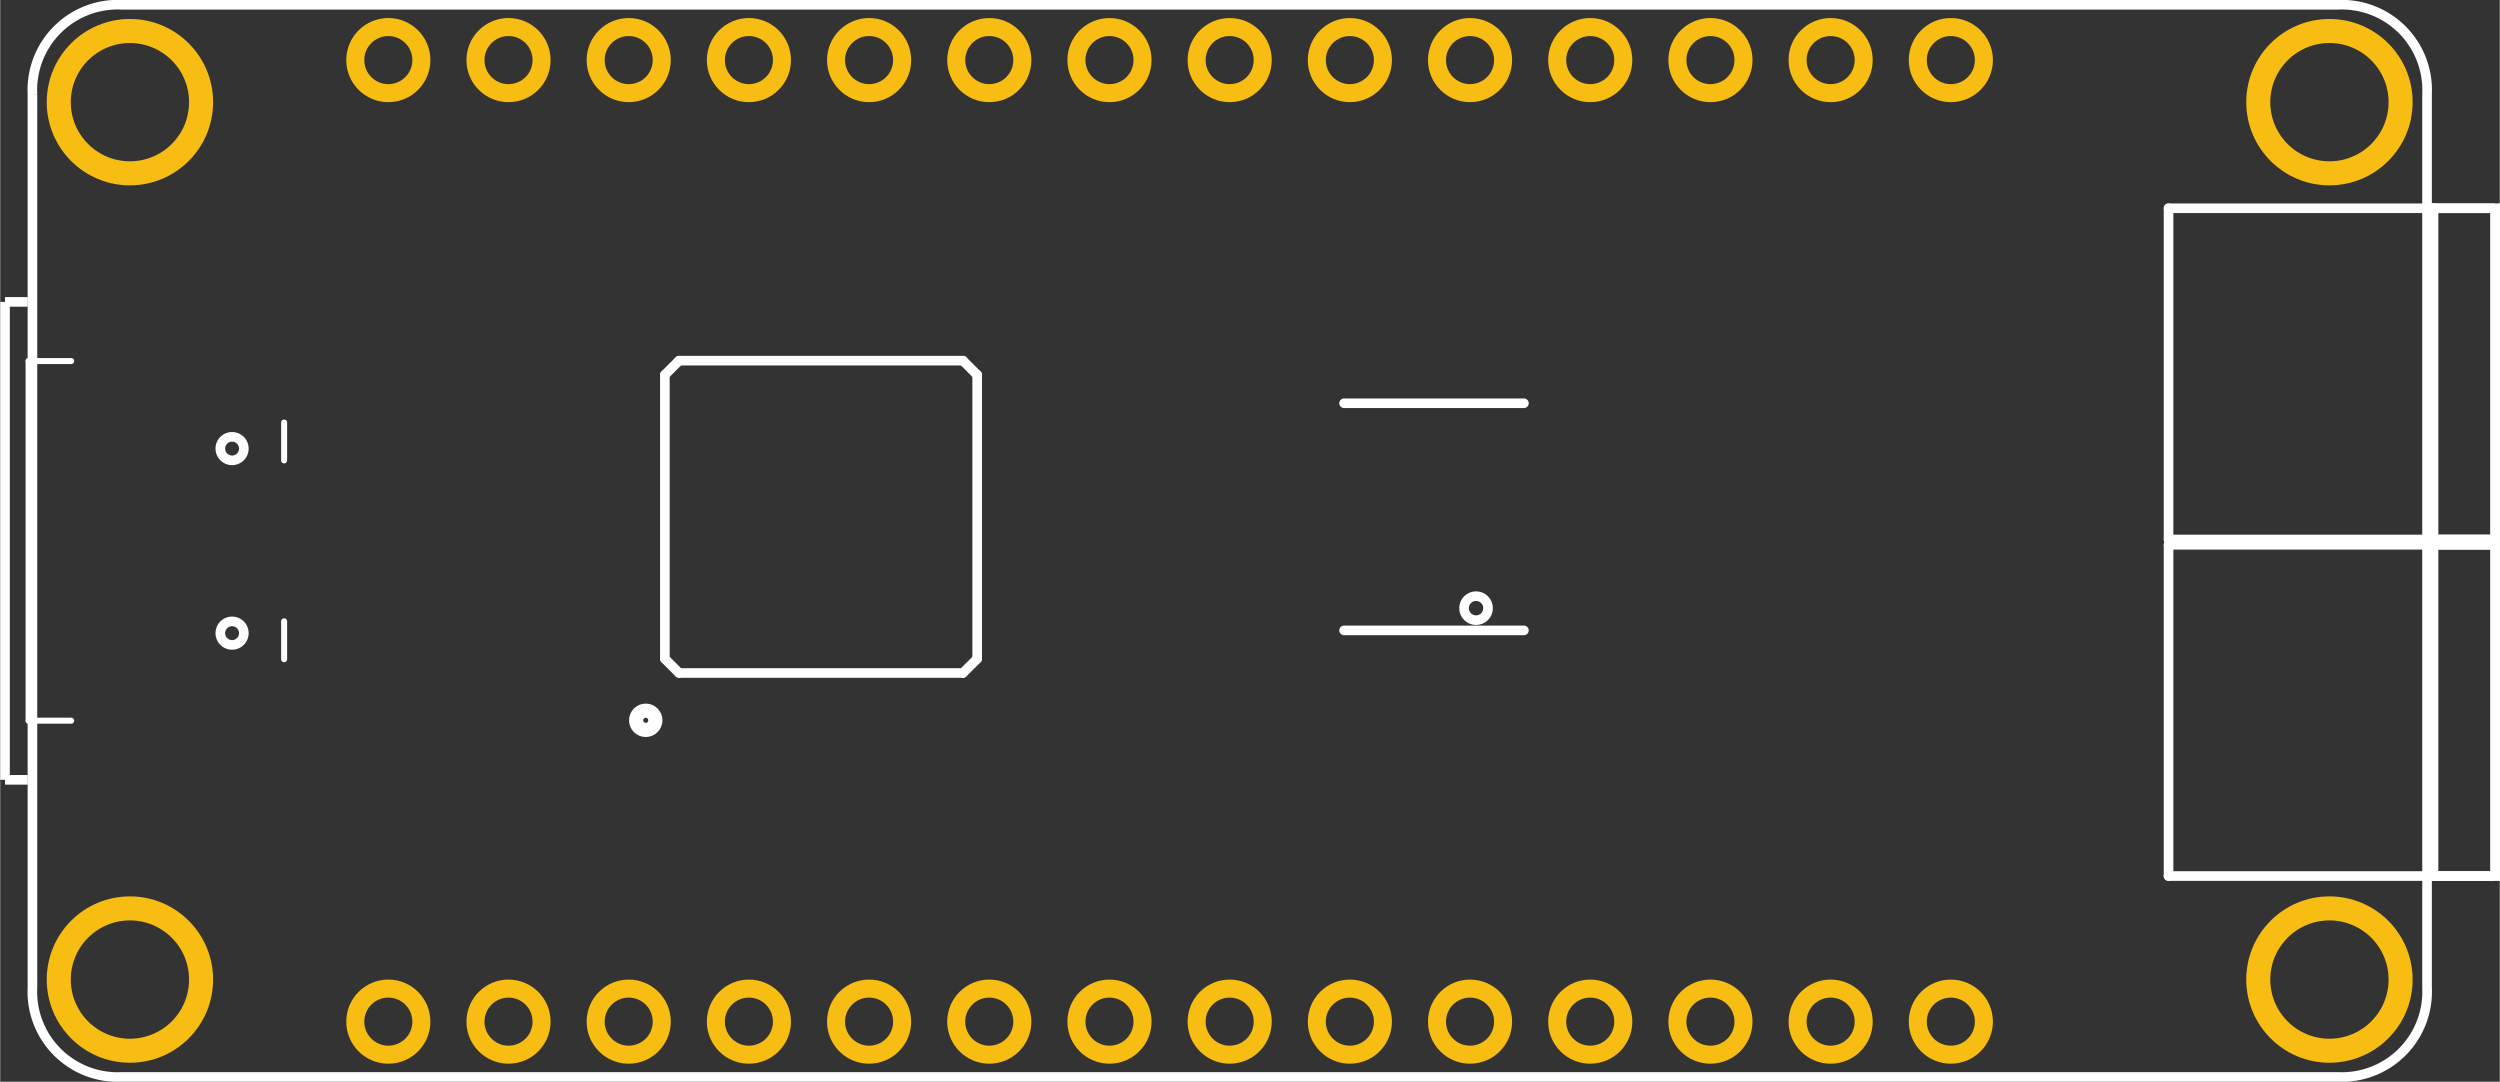 <?xml version='1.0' encoding='UTF-8' standalone='no'?>
<!-- Created with Fritzing (http://www.fritzing.org/) -->
<svg xmlns="http://www.w3.org/2000/svg"  width="2.08in" x="0in" version="1.2" y="0in" height="0.9in" viewBox="0 0 149.735 64.8" baseProfile="tiny">
 <rect x="0" y="0" width="149.735" height="64.8" fill="#333333" stroke="none"/>
 <desc >Fritzing footprint generated by brd2svg</desc>
 <g  id="silkscreen">
  <path  fill="none" stroke="white" stroke-width="0.576" d="M1.931,5.64L1.931,59.16A5.112,5.112,0,0,0,7.311,64.512L139.998,64.512A5.112,5.112,0,0,0,145.377,59.16L145.377,5.64A5.112,5.112,0,0,0,139.998,0.288L7.311,0.288A5.112,5.112,0,0,0,1.931,5.64M13.186,26.872a0.704,0.704,0,1,1,1.408,0,0.704,0.704,0,1,1,-1.408,0zM13.186,37.928a0.704,0.704,0,1,1,1.408,0,0.704,0.704,0,1,1,-1.408,0z"/>
  <g >
   <title >element:CONTROL</title>
   <g >
    <title >package:1X14-CB</title>
   </g>
  </g>
  <g >
   <title >element:GPIO1</title>
   <g >
    <title >package:1X14-CB</title>
   </g>
  </g>
  <g >
   <title >element:J1</title>
   <g >
    <title >package:TERMBLOCK_1X2-3.5MM</title>
    <line  stroke="white" stroke-linecap="round" y1="52.478" x1="129.892" y2="52.478" stroke-width="0.576" x2="145.766"/>
    <line  stroke="white" stroke-linecap="round" y1="52.478" x1="145.766" y2="52.478" stroke-width="0.576" x2="149.735"/>
    <line  stroke="white" stroke-linecap="round" y1="52.478" x1="149.735" y2="32.635" stroke-width="0.576" x2="149.735"/>
    <line  stroke="white" stroke-linecap="round" y1="32.635" x1="149.735" y2="32.635" stroke-width="0.576" x2="145.766"/>
    <line  stroke="white" stroke-linecap="round" y1="32.635" x1="145.766" y2="32.635" stroke-width="0.576" x2="129.892"/>
    <line  stroke="white" stroke-linecap="round" y1="32.635" x1="129.892" y2="52.478" stroke-width="0.576" x2="129.892"/>
    <line  stroke="white" stroke-linecap="round" y1="52.478" x1="145.766" y2="32.635" stroke-width="0.576" x2="145.766"/>
   </g>
  </g>
  <g >
   <title >element:J2</title>
   <g >
    <title >package:TERMBLOCK_1X2-3.5MM</title>
    <line  stroke="white" stroke-linecap="round" y1="32.318" x1="129.892" y2="32.318" stroke-width="0.576" x2="145.766"/>
    <line  stroke="white" stroke-linecap="round" y1="32.318" x1="145.766" y2="32.318" stroke-width="0.576" x2="149.735"/>
    <line  stroke="white" stroke-linecap="round" y1="32.318" x1="149.735" y2="12.475" stroke-width="0.576" x2="149.735"/>
    <line  stroke="white" stroke-linecap="round" y1="12.475" x1="149.735" y2="12.475" stroke-width="0.576" x2="145.766"/>
    <line  stroke="white" stroke-linecap="round" y1="12.475" x1="145.766" y2="12.475" stroke-width="0.576" x2="129.892"/>
    <line  stroke="white" stroke-linecap="round" y1="12.475" x1="129.892" y2="32.318" stroke-width="0.576" x2="129.892"/>
    <line  stroke="white" stroke-linecap="round" y1="32.318" x1="145.766" y2="12.475" stroke-width="0.576" x2="145.766"/>
   </g>
  </g>
  <g >
   <title >element:U$14</title>
   <g >
    <title >package:ADAFRUIT_TEXT_20MM</title>
   </g>
  </g>
  <g >
   <title >element:U1</title>
   <g >
    <title >package:SOIC8_208MIL</title>
    <line  stroke="white" stroke-linecap="round" y1="37.763" x1="91.276" y2="37.763" stroke-width="0.576" x2="80.504"/>
    <line  stroke="white" stroke-linecap="round" y1="24.157" x1="80.504" y2="24.157" stroke-width="0.576" x2="91.276"/>
    <circle  fill="none" cx="88.409" cy="36.432" stroke="white" r="0.72" stroke-width="0.576"/>
   </g>
  </g>
  <g >
   <title >element:U2</title>
   <g >
    <title >package:LQFP48</title>
    <line  stroke="white" stroke-linecap="round" y1="39.464" x1="58.524" y2="22.456" stroke-width="0.576" x2="58.524"/>
    <line  stroke="white" stroke-linecap="round" y1="21.606" x1="57.674" y2="21.606" stroke-width="0.576" x2="40.666"/>
    <line  stroke="white" stroke-linecap="round" y1="22.456" x1="39.815" y2="39.464" stroke-width="0.576" x2="39.815"/>
    <line  stroke="white" stroke-linecap="round" y1="39.464" x1="39.815" y2="40.314" stroke-width="0.576" x2="40.666"/>
    <line  stroke="white" stroke-linecap="round" y1="40.314" x1="40.666" y2="40.314" stroke-width="0.576" x2="57.674"/>
    <line  stroke="white" stroke-linecap="round" y1="40.314" x1="57.674" y2="39.464" stroke-width="0.576" x2="58.524"/>
    <line  stroke="white" stroke-linecap="round" y1="22.456" x1="58.524" y2="21.606" stroke-width="0.576" x2="57.674"/>
    <line  stroke="white" stroke-linecap="round" y1="21.606" x1="40.666" y2="22.456" stroke-width="0.576" x2="39.815"/>
    <circle  fill="none" cx="38.67" cy="43.149" stroke="white" r="0.425" stroke-width="1.152"/>
   </g>
  </g>
  <g >
   <title >element:X1</title>
   <g >
    <title >package:4UCONN_20329</title>
    <line  stroke="white" stroke-linecap="round" y1="25.313" x1="17.008" y2="27.581" stroke-width="0.36" x2="17.008"/>
    <line  stroke="white" stroke-linecap="round" y1="37.219" x1="17.008" y2="39.487" stroke-width="0.36" x2="17.008"/>
    <line  stroke="white" stroke-linecap="round" y1="21.628" x1="4.252" y2="21.628" stroke-width="0.36" x2="1.701"/>
    <line  stroke="white" stroke-linecap="round" y1="21.628" x1="1.701" y2="43.172" stroke-width="0.36" x2="1.701"/>
    <line  stroke="white" stroke-linecap="round" y1="43.172" x1="1.701" y2="43.172" stroke-width="0.36" x2="4.252"/>
   </g>
  </g>
  <g >
   <title >element:X2</title>
   <g >
    <title >package:JSTPH2</title>
   </g>
  </g>
  <line  fill="none" stroke="white" fill-opacity="1" y1="52.478" x1="145.65" y2="52.478" stroke-width="0.576" x2="149.447"/>
  <line  fill="none" stroke="white" fill-opacity="1" y1="32.635" x1="145.65" y2="32.635" stroke-width="0.576" x2="149.447"/>
  <line  fill="none" stroke="white" fill-opacity="1" y1="52.478" x1="149.447" y2="32.635" stroke-width="0.576" x2="149.447"/>
  <line  fill="none" stroke="white" fill-opacity="1" y1="32.318" x1="145.65" y2="32.318" stroke-width="0.576" x2="149.447"/>
  <line  fill="none" stroke="white" fill-opacity="1" y1="12.475" x1="145.65" y2="12.475" stroke-width="0.576" x2="149.447"/>
  <line  fill="none" stroke="white" fill-opacity="1" y1="32.318" x1="149.447" y2="12.475" stroke-width="0.576" x2="149.447"/>
  <line  fill="none" stroke="white" fill-opacity="1" y1="46.715" x1="0.288" y2="46.715" stroke-width="0.576" x2="1.65"/>
  <line  fill="none" stroke="white" fill-opacity="1" y1="18.085" x1="0.288" y2="18.085" stroke-width="0.576" x2="1.65"/>
  <line  fill="none" stroke="white" fill-opacity="1" y1="46.715" x1="0.288" y2="18.085" stroke-width="0.576" x2="0.288"/>
 </g>
 <g  id="copper1">
  <g  id="copper0">
   <circle  fill="none" cx="139.53" cy="58.68" connectorname="P$1" stroke="#F7BD13" r="4.263" id="connector145pad" stroke-width="1.44"/>
   <circle  fill="none" cx="23.25" cy="3.6" connectorname="VIN" stroke="#F7BD13" r="1.98" id="connector32pad" stroke-width="1.08"/>
   <circle  fill="none" cx="30.45" cy="3.6" connectorname="GND" stroke="#F7BD13" r="1.98" id="connector33pad" stroke-width="1.08"/>
   <circle  fill="none" cx="37.65" cy="3.6" connectorname="VBUS" stroke="#F7BD13" r="1.98" id="connector34pad" stroke-width="1.08"/>
   <circle  fill="none" cx="44.85" cy="3.6" connectorname="PWRBUTTON" stroke="#F7BD13" r="1.98" id="connector35pad" stroke-width="1.08"/>
   <circle  fill="none" cx="7.77" cy="58.68" connectorname="P$1" stroke="#F7BD13" r="4.263" id="connector143pad" stroke-width="1.44"/>
   <circle  fill="none" cx="52.05" cy="3.6" connectorname="TX" stroke="#F7BD13" r="1.98" id="connector36pad" stroke-width="1.08"/>
   <circle  fill="none" cx="59.25" cy="3.6" connectorname="RX_5V" stroke="#F7BD13" r="1.98" id="connector37pad" stroke-width="1.08"/>
   <circle  fill="none" cx="66.45" cy="3.6" connectorname="GPIO0_11" stroke="#F7BD13" r="1.98" id="connector38pad" stroke-width="1.08"/>
   <circle  fill="none" cx="73.65" cy="3.6" connectorname="GPIO0_13" stroke="#F7BD13" r="1.98" id="connector39pad" stroke-width="1.08"/>
   <circle  fill="none" cx="80.85" cy="3.6" connectorname="GPIO0_14" stroke="#F7BD13" r="1.98" id="connector40pad" stroke-width="1.08"/>
   <circle  fill="none" cx="88.049" cy="3.6" connectorname="CS" stroke="#F7BD13" r="1.98" id="connector41pad" stroke-width="1.08"/>
   <circle  fill="none" cx="95.249" cy="3.6" connectorname="GND" stroke="#F7BD13" r="1.98" id="connector42pad" stroke-width="1.08"/>
   <circle  fill="none" cx="102.45" cy="3.6" connectorname="R_AC" stroke="#F7BD13" r="1.98" id="connector43pad" stroke-width="1.08"/>
   <circle  fill="none" cx="109.65" cy="3.6" connectorname="L_AC" stroke="#F7BD13" r="1.98" id="connector44pad" stroke-width="1.08"/>
   <circle  fill="none" cx="116.85" cy="3.6" connectorname="GND" stroke="#F7BD13" r="1.98" id="connector45pad" stroke-width="1.08"/>
   <circle  fill="none" cx="116.85" cy="61.2" connectorname="GND" stroke="#F7BD13" r="1.98" id="connector58pad" stroke-width="1.08"/>
   <circle  fill="none" cx="109.65" cy="61.2" connectorname="GPIO0_12" stroke="#F7BD13" r="1.98" id="connector59pad" stroke-width="1.08"/>
   <circle  fill="none" cx="102.45" cy="61.2" connectorname="GPIO0_10" stroke="#F7BD13" r="1.98" id="connector60pad" stroke-width="1.08"/>
   <circle  fill="none" cx="95.249" cy="61.2" connectorname="GPIO0_9" stroke="#F7BD13" r="1.98" id="connector61pad" stroke-width="1.08"/>
   <circle  fill="none" cx="88.049" cy="61.2" connectorname="GPIO0_8" stroke="#F7BD13" r="1.98" id="connector62pad" stroke-width="1.08"/>
   <circle  fill="none" cx="80.85" cy="61.2" connectorname="GPIO0_7" stroke="#F7BD13" r="1.98" id="connector63pad" stroke-width="1.08"/>
   <circle  fill="none" cx="73.65" cy="61.2" connectorname="GPIO0_6" stroke="#F7BD13" r="1.98" id="connector64pad" stroke-width="1.08"/>
   <circle  fill="none" cx="66.45" cy="61.2" connectorname="GPIO0_5" stroke="#F7BD13" r="1.98" id="connector65pad" stroke-width="1.08"/>
   <circle  fill="none" cx="59.25" cy="61.2" connectorname="GPIO0_4" stroke="#F7BD13" r="1.98" id="connector66pad" stroke-width="1.08"/>
   <circle  fill="none" cx="52.05" cy="61.2" connectorname="GPIO0_3" stroke="#F7BD13" r="1.98" id="connector67pad" stroke-width="1.08"/>
   <circle  fill="none" cx="44.85" cy="61.2" connectorname="GPIO0_2" stroke="#F7BD13" r="1.98" id="connector68pad" stroke-width="1.08"/>
   <circle  fill="none" cx="37.65" cy="61.2" connectorname="GPIO0_1" stroke="#F7BD13" r="1.98" id="connector69pad" stroke-width="1.08"/>
   <circle  fill="none" cx="30.45" cy="61.2" connectorname="GPIO0_0" stroke="#F7BD13" r="1.98" id="connector70pad" stroke-width="1.08"/>
   <circle  fill="none" cx="7.77" cy="6.12" connectorname="P$1" stroke="#F7BD13" r="4.263" id="connector142pad" stroke-width="1.44"/>
   <circle  fill="none" cx="23.25" cy="61.2" connectorname="RST" stroke="#F7BD13" r="1.98" id="connector71pad" stroke-width="1.08"/>
   <circle  fill="none" cx="139.53" cy="6.12" connectorname="P$1" stroke="#F7BD13" r="4.263" id="connector144pad" stroke-width="1.44"/>
  </g>
 </g>
</svg>
